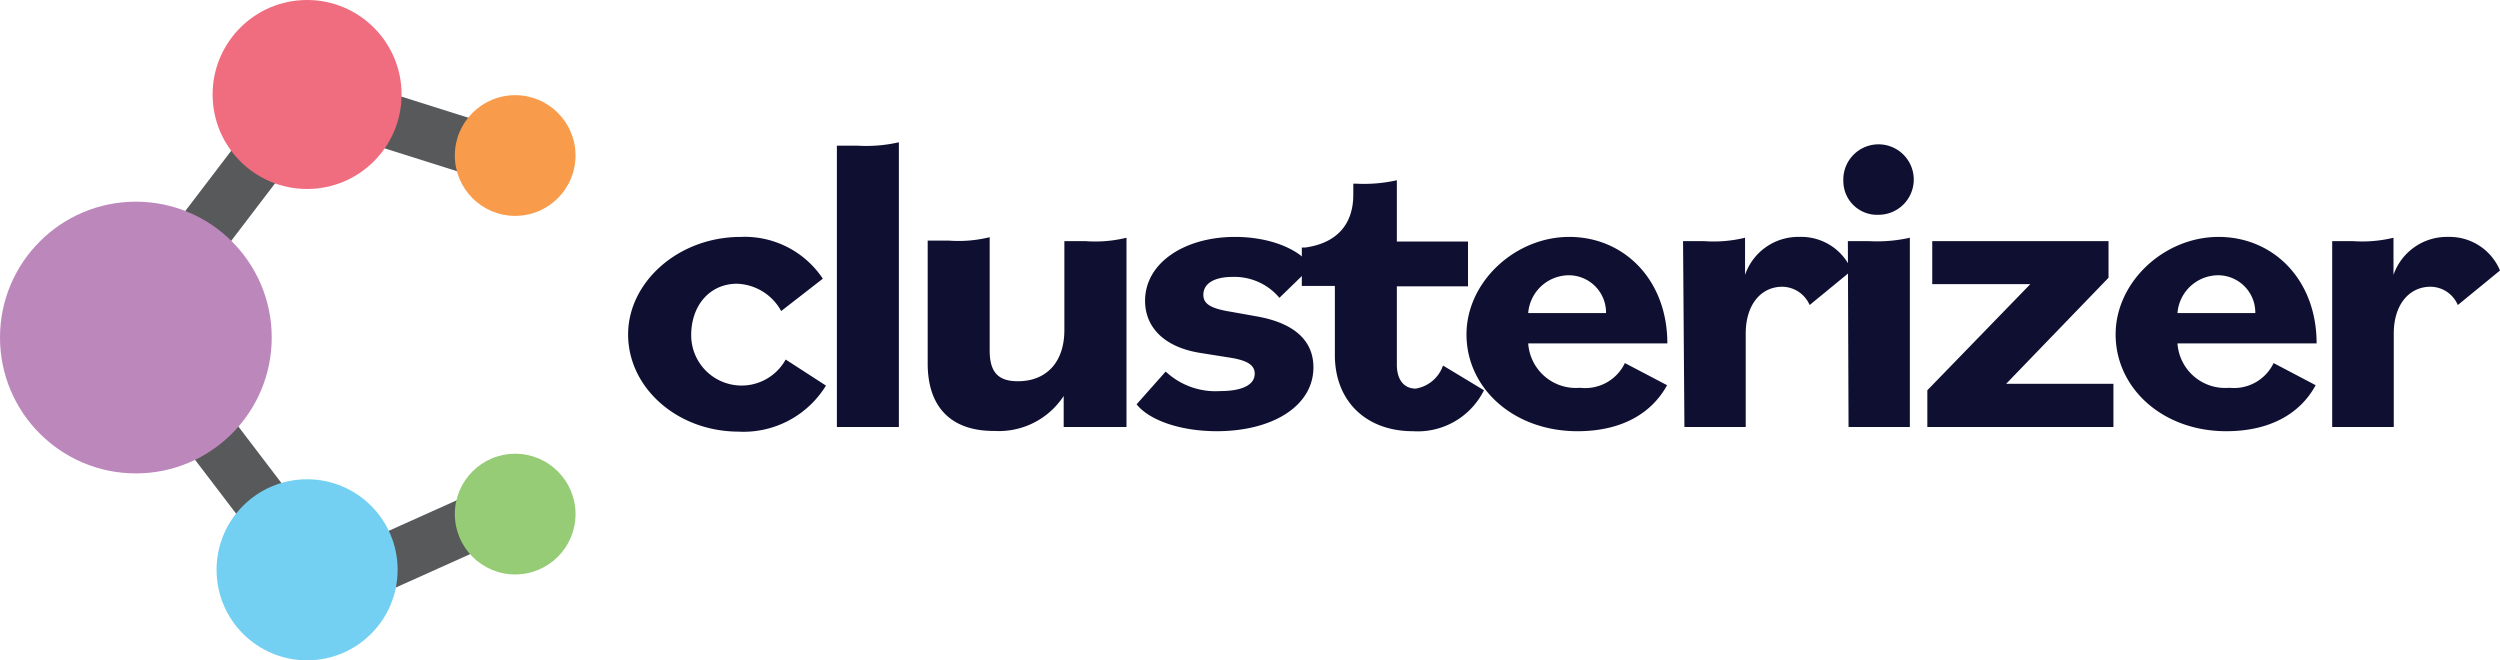 <svg xmlns="http://www.w3.org/2000/svg" viewBox="0 0 183.09 48.36">
  <g>
    <g>
      <path d="M46,24.49c0-3.8,3.64-7.14,8.26-7.14a6.87,6.87,0,0,1,6,3.06l-3.05,2.37a3.83,3.83,0,0,0-3.24-2c-1.94,0-3.35,1.53-3.35,3.78a3.69,3.69,0,0,0,6.92,1.77l2.95,1.91a7.09,7.09,0,0,1-6.46,3.37C49.59,31.58,46,28.4,46,24.49Z" fill="#0f1031"/>
      <path d="M61.29,10.67h1.54a10.75,10.75,0,0,0,3-.25V31.27H61.29Z" fill="#0f1031"/>
      <path d="M67.94,26.62v-9h1.54a9.51,9.51,0,0,0,3-.25v8.3c0,1.66.69,2.25,2.07,2.25,2.06,0,3.4-1.37,3.4-3.75V17.66h1.55a9.58,9.58,0,0,0,3-.25V31.27H77.9V29a5.67,5.67,0,0,1-5.08,2.56C69.84,31.58,67.94,30,67.94,26.62Z" fill="#0f1031"/>
      <path d="M83.24,29.61l2.13-2.4a5.34,5.34,0,0,0,4,1.43c1.61,0,2.52-.46,2.52-1.27,0-.57-.42-.94-1.7-1.16l-2.33-.37c-2.68-.44-4-1.94-4-3.81,0-2.78,2.89-4.68,6.59-4.68,2.52,0,4.72.87,5.6,2.18L93.7,21.81a4.31,4.31,0,0,0-3.44-1.53c-1.31,0-2.13.47-2.13,1.31,0,.63.46,1,2.06,1.25l1.9.34c2.76.5,4.1,1.81,4.1,3.72,0,2.84-3,4.68-7.08,4.68C86.49,31.58,84.19,30.8,83.24,29.61Z" fill="#0f1031"/>
      <path d="M97.76,26V20.94H95.34V18.13l.23,0c2.29-.31,3.54-1.66,3.54-3.87v-.81h.19a10.93,10.93,0,0,0,3-.25v4.49h5.21v3.28h-5.21v5.74c0,1.15.56,1.75,1.38,1.75a2.55,2.55,0,0,0,2-1.69l3,1.81a5.42,5.42,0,0,1-5.21,3C100.06,31.58,97.76,29.39,97.76,26Z" fill="#0f1031"/>
      <path d="M107.4,24.49c0-3.83,3.54-7.14,7.53-7.14s7.18,3.12,7.18,7.8H111.92a3.5,3.5,0,0,0,3.8,3.25A3.22,3.22,0,0,0,119,26.59l3.09,1.62c-1.09,2-3.25,3.37-6.56,3.37C110.84,31.58,107.4,28.43,107.4,24.49Zm4.52-1.56h5.7a2.73,2.73,0,0,0-2.75-2.77A3,3,0,0,0,111.92,22.93Z" fill="#0f1031"/>
      <path d="M123.26,17.66h1.54a9.7,9.7,0,0,0,3-.25v2.72a4.12,4.12,0,0,1,4-2.78,4,4,0,0,1,3.81,2.46l-3.08,2.53a2.21,2.21,0,0,0-2-1.34c-1.54,0-2.68,1.28-2.68,3.43v6.84h-4.49Z" fill="#0f1031"/>
      <path d="M135,13.29a2.58,2.58,0,1,1,2.59,2.44A2.47,2.47,0,0,1,135,13.29Zm.33,4.37h1.54a10.93,10.93,0,0,0,3-.25V31.27h-4.49Z" fill="#0f1031"/>
      <path d="M141.15,28.58l7.54-7.77h-7.18V17.66h12.91v2.68l-7.5,7.77h7.86v3.16H141.15Z" fill="#0f1031"/>
      <path d="M154.94,24.49c0-3.83,3.54-7.14,7.54-7.14s7.18,3.12,7.18,7.8H159.47a3.5,3.5,0,0,0,3.8,3.25,3.22,3.22,0,0,0,3.24-1.81l3.08,1.62c-1.08,2-3.24,3.37-6.55,3.37C158.38,31.58,154.94,28.43,154.94,24.49Zm4.53-1.56h5.7a2.73,2.73,0,0,0-2.75-2.77A3,3,0,0,0,159.47,22.93Z" fill="#0f1031"/>
      <path d="M170.8,17.66h1.54a9.62,9.62,0,0,0,2.95-.25v2.72a4.14,4.14,0,0,1,4-2.78,4,4,0,0,1,3.8,2.46L180,22.34A2.19,2.19,0,0,0,178,21c-1.54,0-2.69,1.28-2.69,3.43v6.84H170.8Z" fill="#0f1031"/>
    </g>
    <g>
      <rect x="12.96" y="22.98" width="4" height="16.57" transform="translate(-15.89 15.47) rotate(-37.32)" fill="#58595b"/>
      <rect x="14.21" y="7.01" width="4" height="16.57" transform="translate(12.59 -6.7) rotate(37.32)" fill="#58595b"/>
      <rect x="28.46" y="1.1" width="4" height="16.57" transform="matrix(0.3, -0.95, 0.95, 0.3, 12.34, 35.6)" fill="#58595b"/>
      <rect x="28.72" y="31.78" width="4" height="16.57" transform="translate(6.77 84.5) rotate(-114.2)" fill="#58595b"/>
      <circle cx="9.95" cy="24.72" r="9.95" fill="#bc88bc"/>
      <circle cx="22.49" cy="41.73" r="6.63" fill="#74d0f2"/>
      <circle cx="22.49" cy="6.92" r="6.92" fill="#f06d7f"/>
      <circle cx="37.73" cy="11.39" r="4.42" fill="#f89c4b"/>
      <circle cx="37.73" cy="37.65" r="4.42" fill="#95cc75"/>
    </g>
  </g>
</svg>
